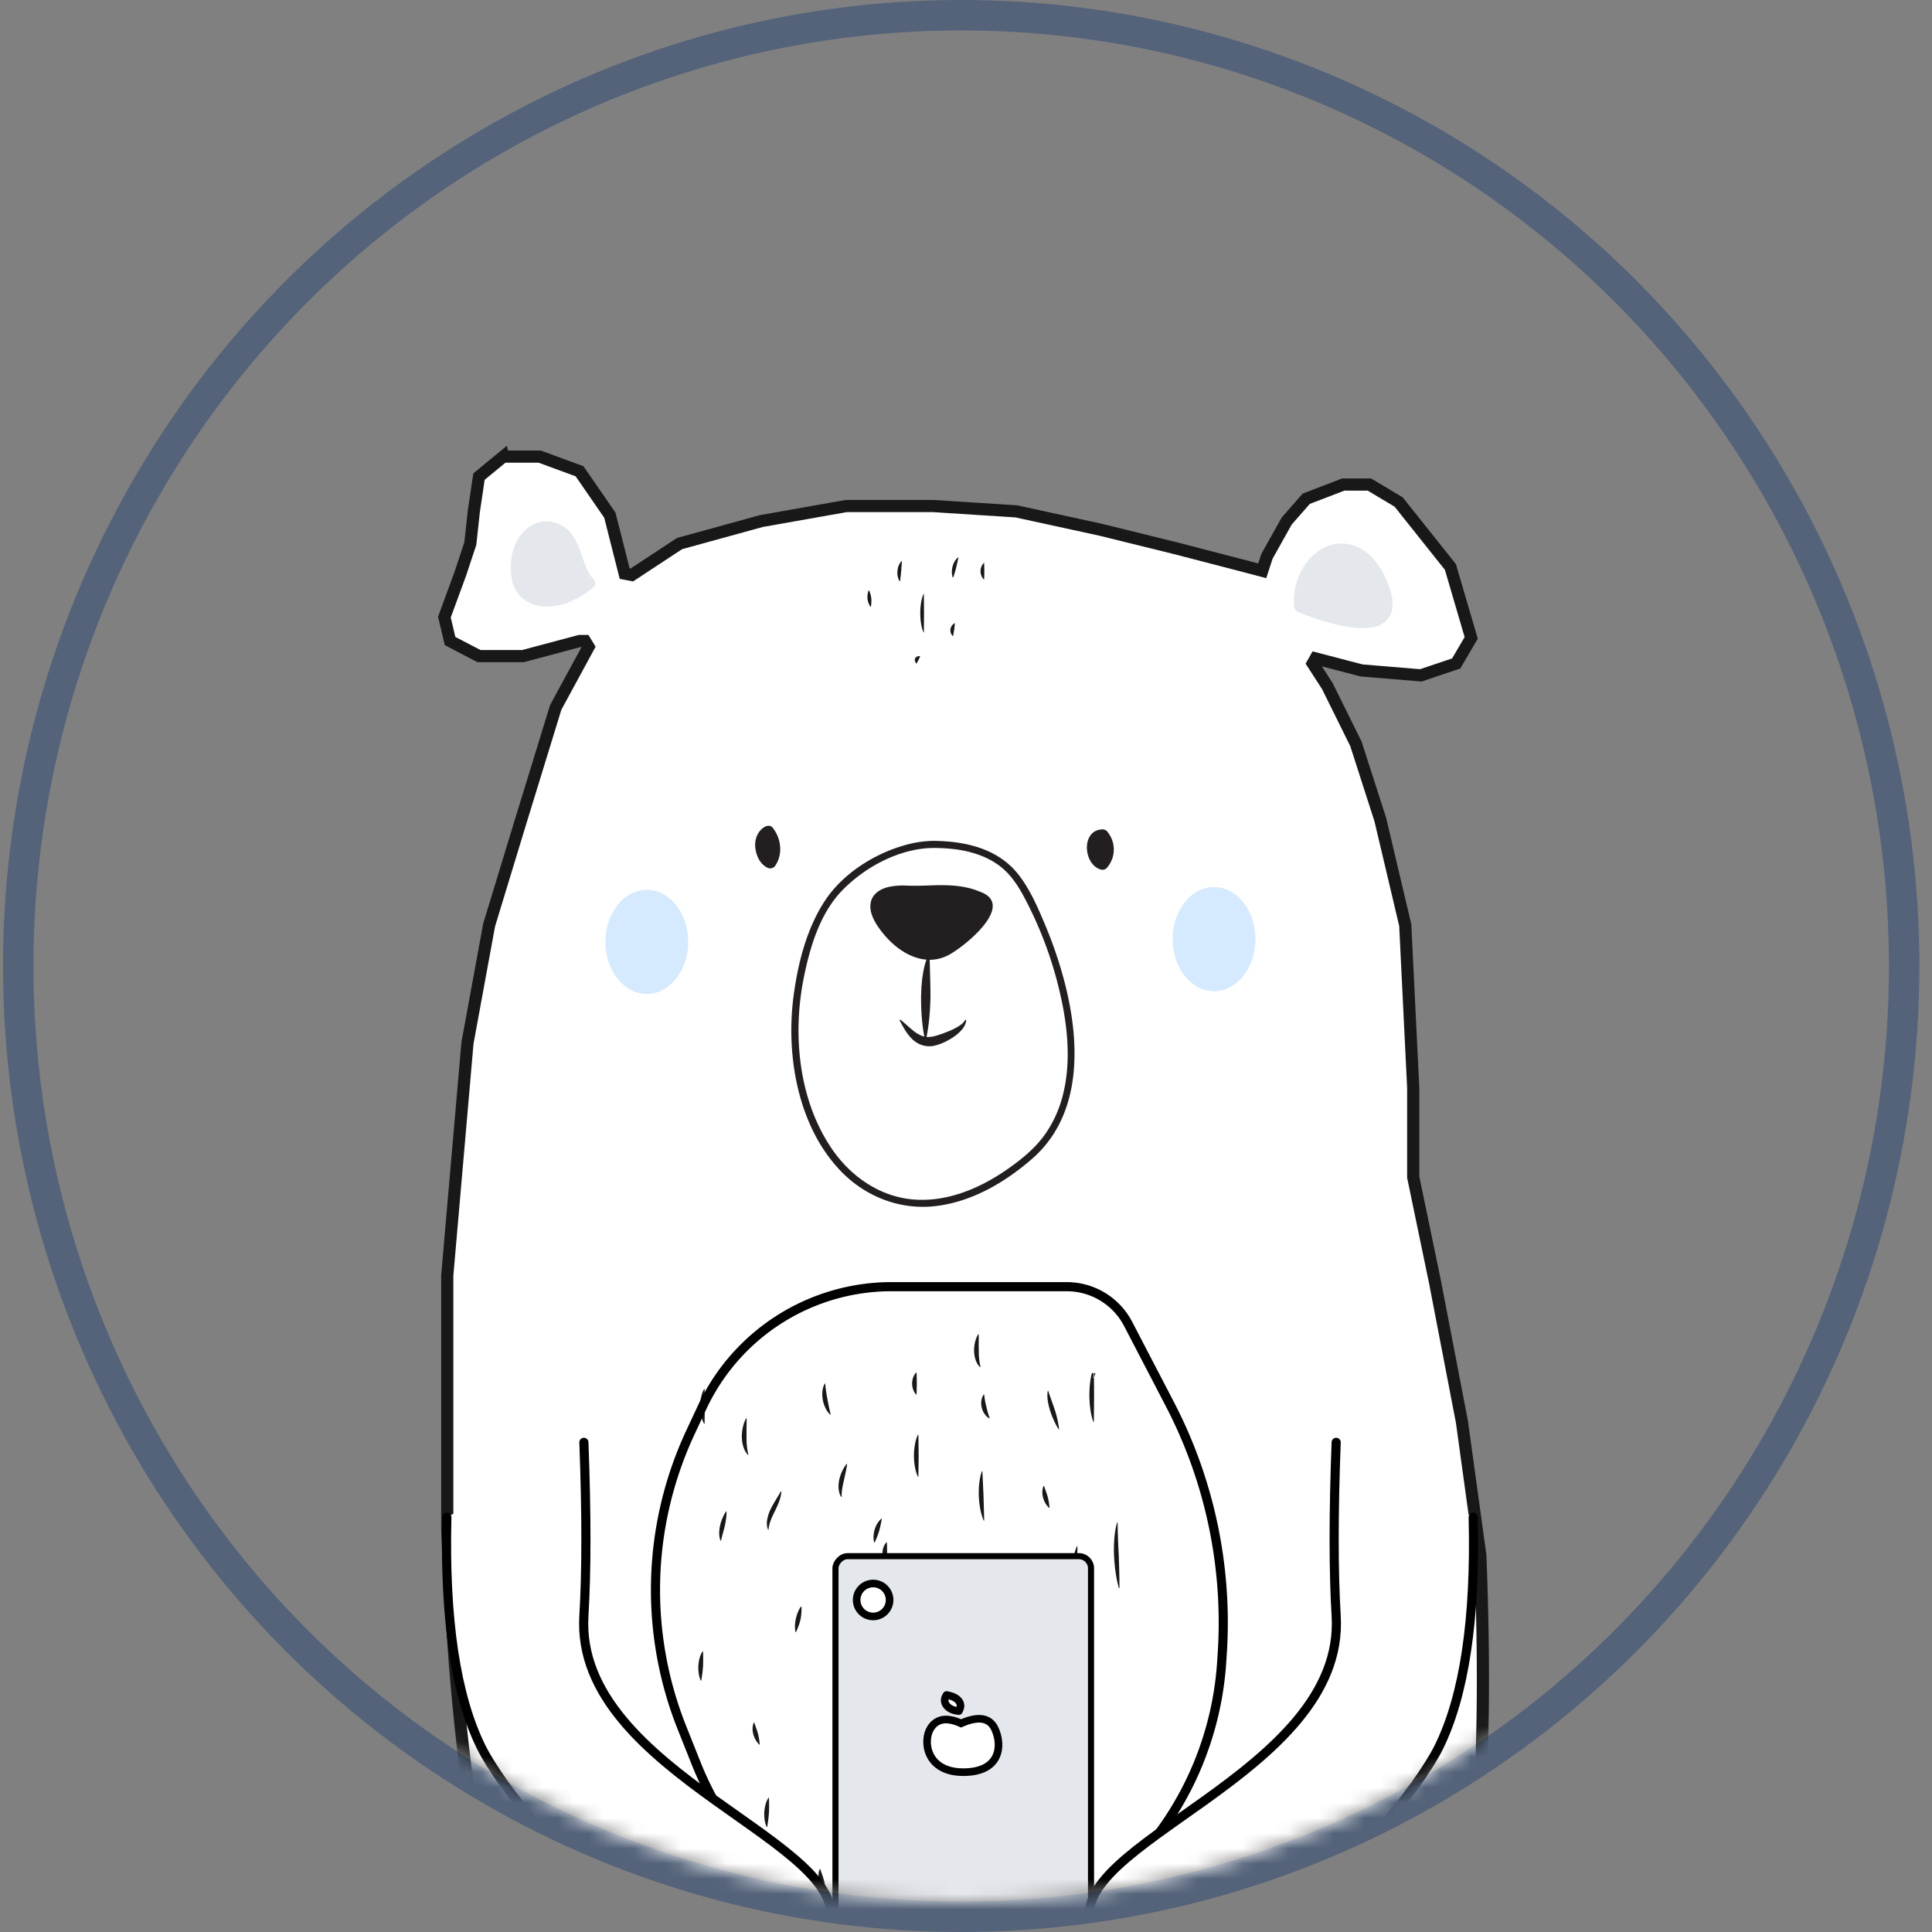 <svg xmlns="http://www.w3.org/2000/svg" xmlns:xlink="http://www.w3.org/1999/xlink" width="127" height="127" viewBox="0 0 127 127">
    <rect x="0" y="0" width="127" height="127" fill="#808080" stroke="none"/>
    <defs>
        <ellipse id="a" cx="60.986" cy="61.5" rx="60.986" ry="61.5"/>
    </defs>
    <g fill="none" fill-rule="evenodd" transform="translate(2.199 2)">
        <mask id="b" fill="#fff">
            <use xlink:href="#a"/>
        </mask>
        <ellipse cx="60.986" cy="61.5" stroke="#54637A" stroke-width="2" rx="61.986" ry="62.5"/>
        <g mask="url(#b)">
            <path fill="#FFF" stroke="#181818" stroke-width=".8" d="M30.884 28.015l-1.596 1.313-.34 2.285-.23 2.118-.654 1.975-1.05 2.86.371 1.571 1.903.991h2.893l3.716-.99h.362l.233.384-2.162 3.98-2.39 7.78-1.988 6.53-1.422 7.75-1.328 15.283V98.56c.652 17.187 2.845 29.016 6.58 35.485.074.127.157.254.25.382l-1.92 7.799c-2.7 4.79-3.948 7.844-3.744 9.162.307 1.976 9.214 2.877 11.393 3.064 2.179.187 6.634-2.25 8.265-3.996.67-.717.933-3.54.79-8.47 5.34 1.596 11.145 2.693 15.791 2.813a33.63 33.63 0 0 0 8.174-.808c-.05 3.985.225 6.297.82 6.935 1.632 1.747 6.087 4.183 8.266 3.996 2.18-.187 11.086-1.087 11.393-3.064.204-1.318-1.044-4.372-3.744-9.162l-1.3-5.28c5.44-3.327 7.738-15.719 6.894-37.175l-1.208-8.77-1.779-9.237-1.423-6.85v-5.856l-.525-10.716-1.637-6.926-1.606-4.99-1.88-3.8-.96-1.483.187-.33 3.022.788 3.897.324 2.326-.782.986-1.682-1.366-4.66L89.742 31l-1.923-1.148h-1.721l-2.435.936-1.283 1.464-1.296 2.32-.31.951-.94-.25-4.714-1.224-4.988-1.231-5.527-1.204-5.466-.35H53.43l-5.582.988-5.378 1.48-3.136 2.064-.47-.089-.975-3.843-1.992-2.885-2.62-.963h-2.393z"/>
            <path fill="#231F20" d="M52.443 73.46c1.194 1.78 3.058 3.134 5.225 3.37 2.278.25 4.503-.685 6.34-1.962.902-.628 1.79-1.343 2.441-2.237a7.715 7.715 0 0 0 1.224-2.665c.484-1.918.353-3.957-.022-5.882a25.634 25.634 0 0 0-2.233-6.54c-.522-1.042-1.081-2.063-2.064-2.737-.81-.556-1.764-.847-2.731-.976a11.718 11.718 0 0 0-1.505-.09c-2.19.035-4.44 1.237-5.948 2.785-1.457 1.495-2.112 3.687-2.52 5.684-.764 3.731-.371 8.025 1.793 11.25m-2.483-9.936c.28-2.155.85-4.449 2.05-6.288 1.21-1.853 3.372-3.196 5.49-3.738a6.982 6.982 0 0 1 1.618-.223c2.066.008 4.233.474 5.59 2.163.8.998 1.336 2.261 1.826 3.434a27.666 27.666 0 0 1 1.231 3.63c1.037 3.946 1.233 8.758-2.124 11.677-1.776 1.544-3.94 2.815-6.311 3.1-2.303.278-4.555-.574-6.179-2.216-2.875-2.907-3.701-7.612-3.191-11.539M69.546 52.834c.184-.214.468-.316.745-.315.039 0 .077.009.114.021a.402.402 0 0 1 .138.078c.007.006.016.008.022.015.006.006.01.013.015.02.019.02.035.043.05.067a1.82 1.82 0 0 1-.082 2.341.388.388 0 0 1-.378.1c-.458-.123-.754-.557-.864-.997-.114-.451-.073-.967.24-1.33M48.11 52.332c.01-.005.02-.005.031-.01a.451.451 0 0 1 .116-.035c.1-.015.202.003.282.068l.006.005c.012.01.025.02.035.032.014.016.023.034.036.05.007.01.018.017.025.029l.004.011c.515.68.615 1.692.125 2.413a.4.4 0 0 1-.53.14c-.49-.24-.735-.807-.79-1.322-.059-.539.161-1.122.66-1.381"/>
            <path fill="#E4E7EB" d="M31.793 33.54c.307-.556.816-1.04 1.44-1.208.656-.177 1.37.032 1.871.478.476.423.713 1.059.923 1.643.197.547.361 1.175.78 1.601a.388.388 0 0 1 .093.147c.062.126.052.28-.093.402-.805.678-1.782 1.186-2.845 1.265-.872.065-1.762-.26-2.227-1.032-.261-.434-.359-.952-.362-1.453-.003-.632.111-1.286.42-1.843M84.454 34.232c1.089-.78 2.474-.625 3.424.296.602.583 1.01 1.373 1.274 2.16.178.532.29 1.15.065 1.684-.408.964-1.629.986-2.513.874-1.219-.155-2.402-.55-3.541-1a.427.427 0 0 1-.28-.316.424.424 0 0 1-.02-.103c-.092-1.364.462-2.785 1.591-3.595"/>
            <path fill="#231F20" d="M56.226 56.3a4.7 4.7 0 0 1 1.207-.083c.547.02 1.091 0 1.638-.02 1.074-.035 2.14-.006 3.14.417l.014.004c2.398.866-1.042 3.624-2.065 4.159a2.673 2.673 0 0 1-1.244.315c.016.818.05 1.636.049 2.456-.02.873-.084 1.75-.257 2.609.024.003.048.007.072.008a1.13 1.13 0 0 0 .23-.014c.164-.017.368-.076.565-.146.206-.057.4-.15.605-.224.2-.087.4-.176.582-.288.188-.111.36-.228.488-.452h.062c-.005.259-.145.485-.304.67a2.77 2.77 0 0 1-.56.479c-.41.266-.856.486-1.35.574-.252.03-.506.004-.743-.083a1.73 1.73 0 0 1-.622-.406c-.351-.352-.58-.792-.804-1.22l.054-.029c.42.325.755.685 1.09.899.172.1.319.18.475.206l.014.002c-.083-.419-.13-.815-.161-1.208-.03-.233-.027-.462-.045-.692l-.011-.692.028-.697c.028-.234.034-.469.08-.705.051-.35.123-.705.247-1.058-1.16-.089-2.23-.91-2.956-1.857-.404-.526-.857-1.233-.697-1.933.128-.561.652-.873 1.18-.99z"/>
            <path fill="#181818" d="M62.106 85.704c-.11.18-.171.358-.214.54-.045.18-.06.364-.06.552.008.186.028.376.09.561.06.185.15.367.305.514l.03-.008a4.28 4.28 0 0 1-.115-1.073c-.012-.36 0-.723-.005-1.086h-.03zM62.467 89.67a.89.89 0 0 0-.158.433c-.02.145-.002.287.026.424.038.135.086.268.167.388.078.12.177.233.326.32l.03-.01a6.555 6.555 0 0 1-.222-.77 4.732 4.732 0 0 1-.138-.787l-.031.002zM66.672 89.433a2.17 2.17 0 0 0 .014.69c.032.222.092.43.153.636.07.204.142.404.234.6.088.197.185.391.32.594l.03-.003a6.993 6.993 0 0 0-.288-1.285l-.433-1.241-.03.01zM69.706 88.588c.028-.074.053-.148.073-.222l.016-.055.006-.027.004-.014.001-.007c-.103 0 .233 0-.232-.001l-.001.004-.028.11c-.03.148-.058.295-.076.443-.042.294-.053.589-.058.884.005.294.017.589.059.884.038.294.096.59.205.884h.03l.016-1.768-.007-.884-.004-.443-.001-.11v-.004c-.074 0-.02 0-.037.001V88.366l.003.222h.03zM71.237 98.078c-.11.361-.16.725-.188 1.089a9.54 9.54 0 0 0-.017 1.085c.02.36.046.719.1 1.077.05.358.115.714.225 1.074h.03c.004-.722-.02-1.443-.045-2.164-.035-.72-.07-1.44-.074-2.16h-.031zM68.594 99.64c-.11.25-.18.495-.23.744-.054.25-.078.504-.087.761 0 .258.016.521.083.78.063.258.167.519.355.723l.029-.01c-.158-.477-.168-.987-.157-1.488.002-.502.041-1.005.038-1.51h-.031zM66.644 110.797c-.11.25-.18.495-.23.745-.054.249-.078.503-.087.76.001.259.016.521.083.78.063.258.167.519.355.724l.029-.01c-.158-.478-.168-.988-.157-1.488.003-.503.041-1.006.038-1.51h-.031zM68.234 109.856a1.397 1.397 0 0 0-.14.744c.018.12.042.246.102.367a.76.76 0 0 0 .278.33l.03-.008a4.118 4.118 0 0 1-.102-.72 3.78 3.78 0 0 0-.138-.722l-.03.01zM66.284 121.013a1.397 1.397 0 0 0-.14.745c.018.12.042.245.102.367a.76.76 0 0 0 .278.33l.03-.009a4.118 4.118 0 0 1-.101-.72 3.78 3.78 0 0 0-.14-.722l-.029.01zM63.548 101.322c-.11.22-.176.433-.226.65a3.711 3.711 0 0 0-.081 1.321c.028.224.077.451.187.672h.03c.005-.44.04-.88.075-1.32.025-.44.05-.881.046-1.323h-.031zM61.73 112.48a2.35 2.35 0 0 0-.316.649c-.074.216-.11.433-.138.653-.013.22-.018.443.025.668.038.224.108.451.26.672h.044c.007-.44.055-.88.104-1.32.035-.44.069-.88.064-1.323h-.043zM59.824 101.44a.8.8 0 0 0-.227.362c-.043.128-.05.258-.045.388.015.13.042.258.107.378.06.12.145.235.286.32l.03-.009a3.346 3.346 0 0 1-.114-.713 4.195 4.195 0 0 1-.006-.722l-.031-.003zM57.874 112.598a.8.8 0 0 0-.226.362c-.044.127-.051.258-.046.387.015.13.042.258.107.379.06.12.146.234.286.32l.03-.01a3.346 3.346 0 0 1-.114-.712 4.195 4.195 0 0 1-.006-.723l-.031-.003zM62.346 94.715c-.1.275-.147.546-.175.817-.032.27-.033.54-.028.81.015.269.037.538.089.807.048.27.115.539.235.81h.03l-.044-1.623-.075-1.622h-.032zM60.397 105.872c-.1.275-.148.546-.176.817-.032.27-.033.54-.028.81.016.27.037.538.089.808.048.269.116.538.235.808h.03l-.044-1.622-.075-1.622-.031.001zM58.142 92.312c-.11.23-.167.46-.206.69a4.32 4.32 0 0 0-.058.691c.005.23.017.461.059.691.039.23.095.46.205.69h.03l.016-1.38-.015-1.382h-.031zM56.192 103.469c-.11.23-.167.46-.206.69a4.32 4.32 0 0 0-.058.691c.005.23.017.461.059.691.039.23.095.46.205.691h.031l.015-1.382-.015-1.381h-.031zM58.022 88.227a.936.936 0 0 0-.206.36c-.042.12-.053.241-.058.36.005.121.017.241.059.361.039.12.095.24.205.36h.03l.016-.72-.015-.72h-.031zM56.072 99.384a.936.936 0 0 0-.206.36c-.042.12-.053.241-.058.361.005.12.017.24.059.36.039.12.095.24.205.361h.031l.015-.72-.015-.722h-.031zM52.015 88.949c-.1.18-.139.364-.154.545a2.053 2.053 0 0 0 .192 1.04c.077.163.174.32.323.46l.03-.008a15.177 15.177 0 0 1-.213-1.014 8.514 8.514 0 0 1-.147-1.025l-.031.002zM44.086 89.308c-.11.19-.167.38-.206.571-.042.19-.053.38-.058.57.006.19.017.381.059.572.039.19.095.38.205.57h.031l.015-1.141-.015-1.142h-.031zM46.849 91.23c-.11.201-.173.397-.217.598-.048.2-.064.404-.067.612.006.207.026.418.09.624.06.205.154.408.315.574l.03-.009c-.104-.388-.128-.79-.125-1.191-.008-.402.01-.804.005-1.208h-.031zM53.457 94.232a2.26 2.26 0 0 0-.304.493 2.73 2.73 0 0 0-.18.522 2.096 2.096 0 0 0-.048.571c.012.196.055.398.17.58l.032-.002c-.008-.365.063-.726.148-1.08.075-.358.166-.715.212-1.08l-.03-.004zM55.74 97.835c-.136.11-.221.23-.29.351-.072.12-.116.245-.157.37a1.901 1.901 0 0 0-.067.39 1.44 1.44 0 0 0 .034.447l.028.013c.123-.245.22-.502.302-.764.073-.264.129-.532.18-.8l-.03-.007zM49.132 96.035l-.341.574a7.54 7.54 0 0 0-.318.565 2.752 2.752 0 0 0-.228.657c-.047.235-.051.494.046.727l.03.002c.03-.446.232-.854.43-1.25.19-.4.39-.818.412-1.273l-.031-.002zM45.527 97.357c-.109.163-.18.308-.24.456a3.071 3.071 0 0 0-.148.45c-.031.156-.06.316-.06.485a1.3 1.3 0 0 0 .088.529l.03.006c.07-.32.164-.632.244-.95.07-.32.124-.646.118-.976h-.032zM50.453 103.605c-.105.148-.167.281-.218.413-.054.13-.086.259-.12.388-.023.132-.049.263-.054.406-.008.142-.006.292.033.468l.029.013c.125-.262.228-.536.296-.82a3.48 3.48 0 0 0 .065-.87l-.03.002zM53.817 105.167a1.534 1.534 0 0 0-.205.478c-.045.158-.06.314-.074.47a2.63 2.63 0 0 0 .02.472c.022.16.058.323.139.5l.03.004c.059-.316.097-.637.12-.96.014-.321.011-.643.001-.965h-.031zM43.986 106.554a1.534 1.534 0 0 0-.205.478c-.045.158-.061.314-.074.47a2.63 2.63 0 0 0 .02.472c.022.16.058.323.139.5l.03.004c.059-.316.097-.637.12-.96.013-.321.01-.643 0-.965h-.03zM53.842 114.167a1.534 1.534 0 0 0-.206.479c-.044.158-.06.314-.073.47a2.63 2.63 0 0 0 .02.472c.022.16.058.323.139.499l.03.005c.059-.317.097-.638.12-.96.013-.322.01-.644 0-.965h-.03zM48.319 116.176a1.534 1.534 0 0 0-.205.479c-.045.158-.06.314-.074.47a2.63 2.63 0 0 0 .02.472c.022.16.058.323.139.499l.03.005c.059-.317.097-.638.12-.96.014-.321.011-.644 0-.965h-.03zM57.181 109.856c-.064.153-.078.29-.077.418-.002.129.023.247.05.362.036.113.075.223.138.329.06.108.132.214.25.33l.03-.003a3.634 3.634 0 0 0-.12-.739c-.07-.24-.158-.473-.241-.706l-.03.01zM47.35 111.243c-.064.153-.079.29-.077.418-.003.129.023.247.05.362.036.113.075.223.138.329.06.108.132.214.249.33l.03-.003a3.634 3.634 0 0 0-.119-.739c-.071-.24-.158-.472-.241-.706l-.03.01zM57.206 118.857c-.064.153-.079.29-.077.418-.003.129.022.247.05.362.036.113.075.222.138.329.06.108.132.213.249.33l.03-.003a3.634 3.634 0 0 0-.119-.739c-.071-.24-.158-.473-.241-.706l-.03.01zM51.683 120.866c-.064.153-.078.29-.077.418-.002.129.023.247.05.362.036.113.075.222.138.329.06.108.132.213.25.33l.03-.003a3.634 3.634 0 0 0-.12-.739c-.07-.24-.158-.473-.241-.706l-.03.01zM66.398 95.683c-.065.153-.08.29-.078.417-.002.13.023.248.05.363.037.112.075.222.138.329.06.107.132.213.25.329l.03-.002a3.634 3.634 0 0 0-.12-.74c-.07-.238-.157-.472-.241-.706l-.03.01zM62.47 35.007a.772.772 0 0 0-.211.54.78.78 0 0 0 .21.541h.026l.012-.54-.012-.541h-.025zM60.788 34.643c-.225.174-.315.396-.375.614-.048.223-.064.438.015.707l.024.008c.082-.214.143-.435.202-.656.05-.223.098-.446.158-.666l-.024-.007zM57.064 34.886c-.187.203-.245.424-.27.646-.014.223.004.45.15.676h.024l.073-.659.047-.661-.024-.002zM54.902 36.814a1.156 1.156 0 0 0 .12 1.074l.024.004c.034-.182.044-.369.03-.554a1.754 1.754 0 0 0-.151-.534l-.023.01zM58.505 37.05c-.167.42-.205.84-.21 1.26.006.421.044.842.21 1.262h.025l.012-1.262-.012-1.26h-.025zM58.266 41.128c-.189.006-.263.069-.308.146-.034.083-.04.18.068.335l.022.01.132-.234.108-.246-.022-.01zM60.548 38.97a.556.556 0 0 0-.27.39.563.563 0 0 0 .15.45l.024.005.072-.42.048-.423-.024-.002z"/>
            <path fill="#D6EAFF" d="M74.883 59.734c0 1.891 1.219 3.425 2.723 3.425 1.504 0 2.723-1.534 2.723-3.425 0-1.89-1.219-3.423-2.723-3.423-1.504 0-2.723 1.533-2.723 3.423M37.597 59.913c0 1.891 1.22 3.424 2.723 3.424 1.505 0 2.724-1.533 2.724-3.424 0-1.89-1.22-3.423-2.724-3.423-1.504 0-2.723 1.532-2.723 3.423"/>
            <g fill="#999DA6">
                <path d="M86.127 38.74l-.012-.004-.012-.005.012.005.012.004zM88.136 37.996a10115.81 10115.81 0 0 0-.441-.161l-.003-.001.219.08.223.08.002.002zM87.7 35.888l-.203-.074-.212-.077.207.075.208.076zM86.683 34.148l-.014-.005-.013-.005.014.005.013.005zM84.576 37.341l-.014-.005-.013-.004.014.005.013.004zM85.037 35.054zM85.941 36.816z"/>
            </g>
            <g fill="#999DA6">
                <path d="M32.976 36.978l-.012-.005-.012-.004.012.004.012.005zM34.985 36.233a10115.81 10115.81 0 0 0-.441-.16l-.003-.002.219.08.223.081.002.001zM34.55 34.125l-.204-.074-.212-.077.207.075.208.076zM33.532 32.385l-.013-.005-.014-.004.014.005.013.004zM31.425 35.579l-.014-.005-.013-.005.014.005.013.005zM31.886 33.291zM32.79 35.054z"/>
            </g>
            <path stroke="#000" stroke-linejoin="round" stroke-width=".6" d="M65.162 82.579H56.41a13.744 13.744 0 0 0-12.455 7.932l-.77 1.649a24.479 24.479 0 0 0-.56 19.404l.93 2.334a21.827 21.827 0 0 0 10.76 11.57 13.313 13.313 0 0 0 14.202-1.65l1.78-1.446a21.275 21.275 0 0 0 7.81-15.09l.036-.555a31.094 31.094 0 0 0-3.438-16.42L71.96 85.03a4.548 4.548 0 0 0-4.035-2.45h-2.762z"/>
            <g stroke="#000" transform="matrix(-1 0 0 1 69.32 100.494)">
                <rect width="16.8" height="27.853" x="-.2" y="-.2" fill="#E4E7EB" stroke-width=".4" rx=".8"/>
                <g fill="#FFF" stroke-width=".5">
                    <path d="M8.2 14c2.444 0 2.684-2.083 2.133-2.912-.408-.615-1.071-.714-1.989-.295-1.132-.5-1.873-.383-2.22.353C5.603 12.249 5.756 14 8.2 14z"/>
                    <path stroke-linejoin="round" d="M8.49 9.985c-.147-.249-.146-.47.004-.666.149-.195.417-.326.805-.392.162.242.162.47 0 .682-.162.212-.431.337-.808.376z"/>
                </g>
                <circle cx="14.124" cy="2.68" r="1.083" fill="#FFF" stroke-width=".5"/>
            </g>
            <path fill="#FFF" stroke="#000" stroke-linecap="round" stroke-linejoin="round" stroke-width=".6" d="M36.183 92.812c.177 4.678.177 8.48 0 11.407-.63 10.435 18.2 15.007 16.052 20.484-4.403 11.231-20.275-6.75-22.791-11.834-1.678-3.39-2.434-8.434-2.268-15.133M85.634 92.812c-.177 4.678-.177 8.48 0 11.407.63 10.435-18.2 15.007-16.052 20.484 4.403 11.231 20.275-6.75 22.791-11.834 1.678-3.39 2.434-8.434 2.268-15.133"/>
        </g>
    </g>
</svg>
